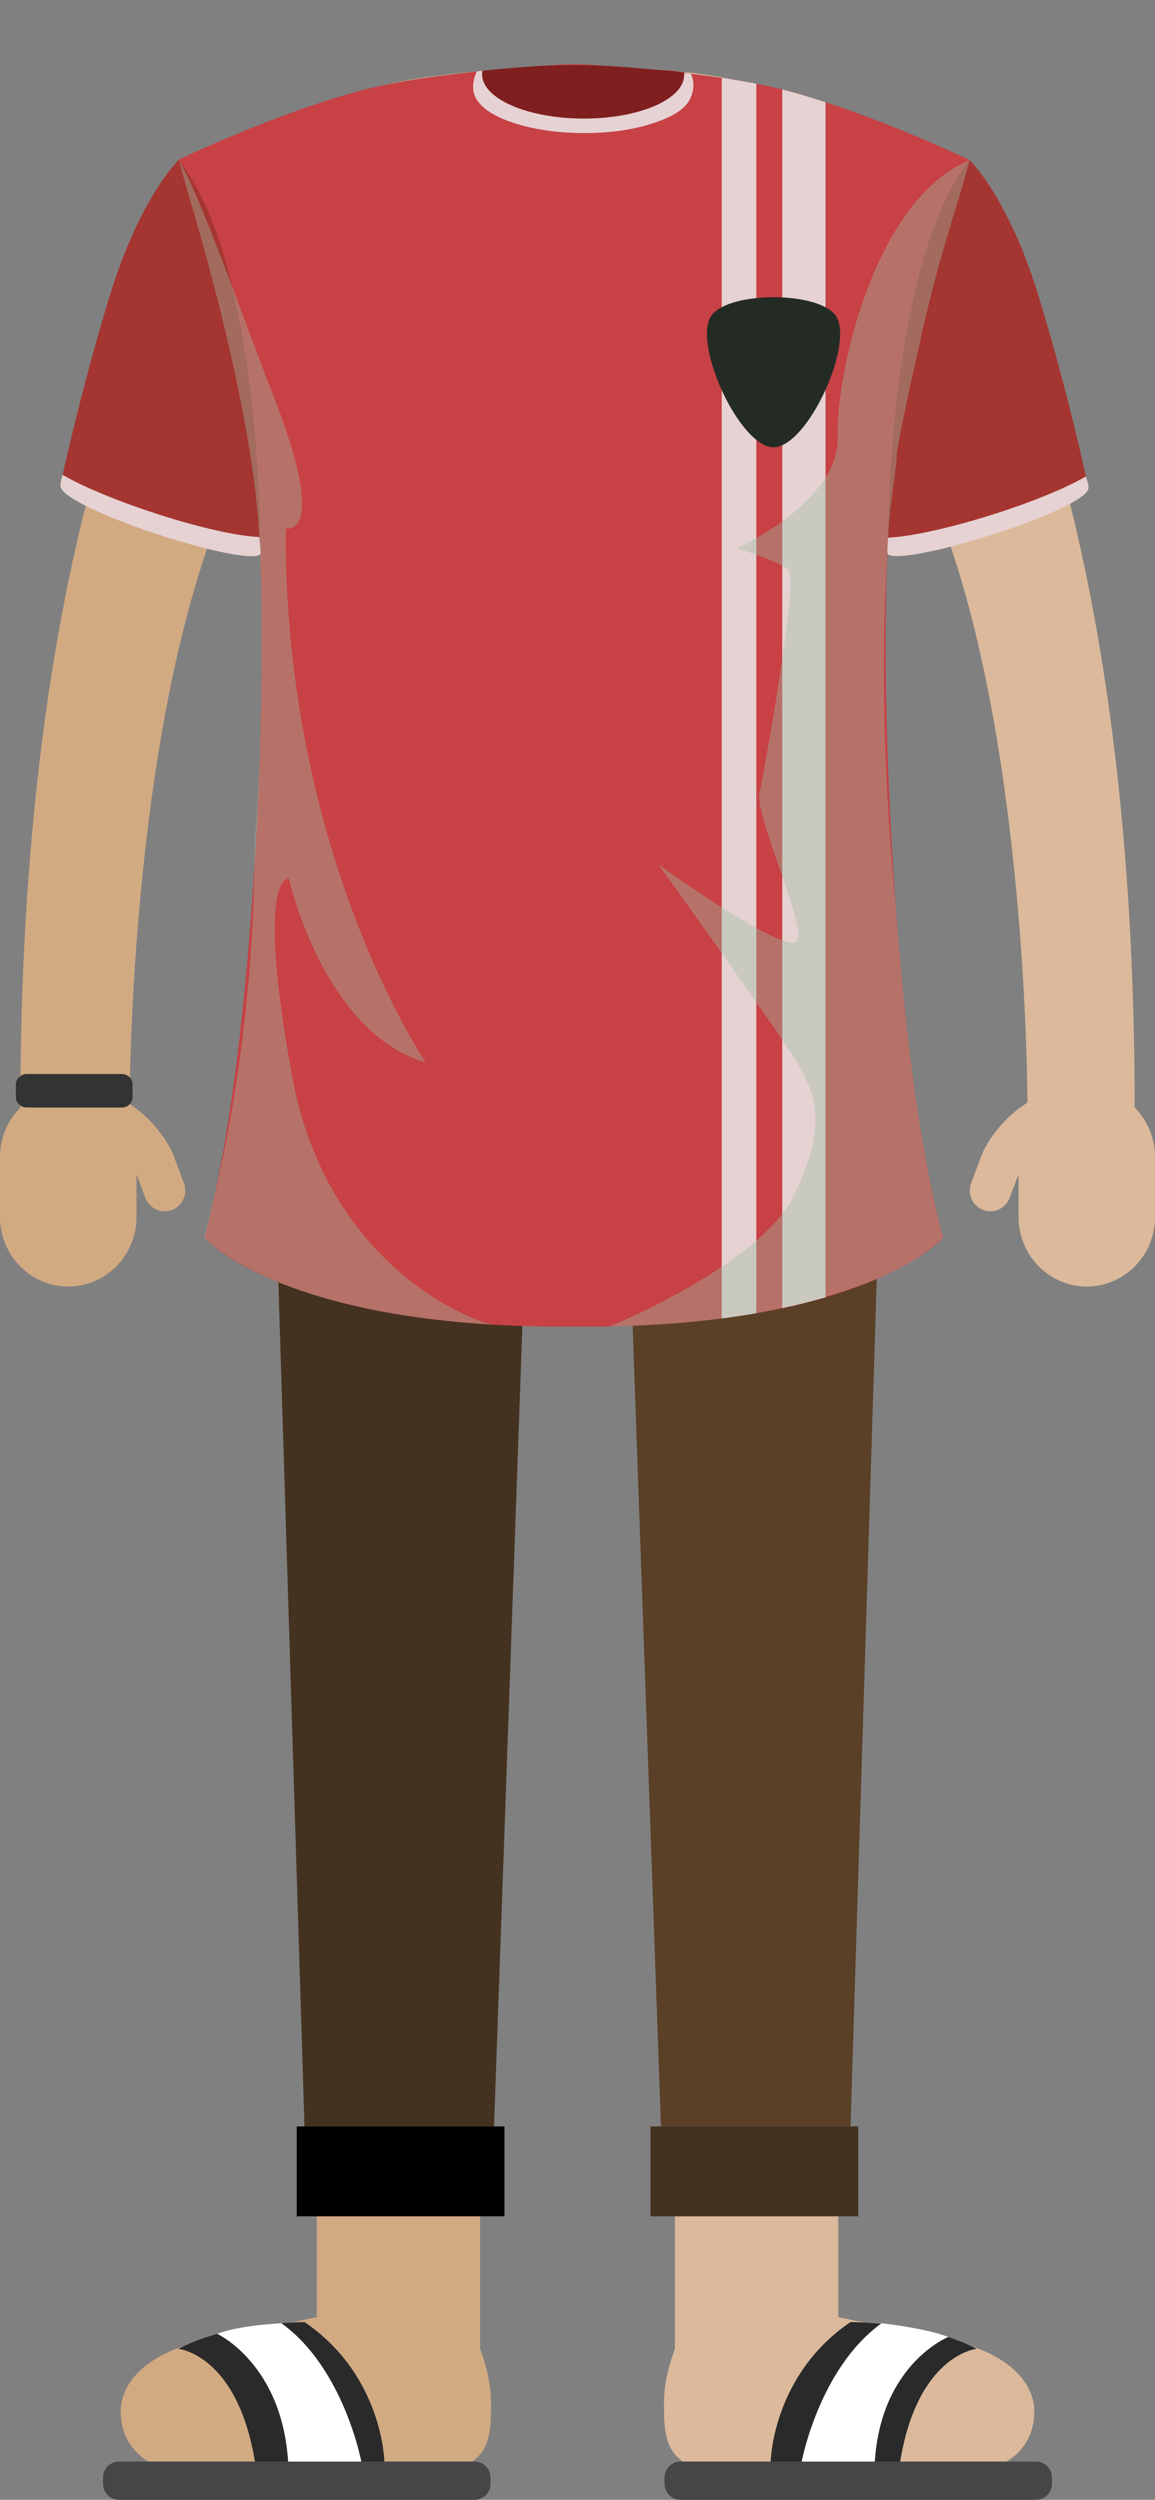 <?xml version="1.0" encoding="utf-8"?>
<!-- Generator: Adobe Illustrator 16.0.0, SVG Export Plug-In . SVG Version: 6.00 Build 0)  -->
<!DOCTYPE svg PUBLIC "-//W3C//DTD SVG 1.1//EN" "http://www.w3.org/Graphics/SVG/1.1/DTD/svg11.dtd">
<svg version="1.1" id="Layer_1" xmlns="http://www.w3.org/2000/svg" xmlns:xlink="http://www.w3.org/1999/xlink" x="0px" y="0px"
	 width="42.656px" height="92.267px" viewBox="0 0 42.656 92.267" enable-background="new 0 0 42.656 92.267" xml:space="preserve">
<rect x="0" y="0" width="42.656" height="92.267" fill="#808080" stroke="none"/>
<g>
	<defs>
		<rect id="SVGID_1_" width="42.656" height="92.267"/>
	</defs>
	<clipPath id="SVGID_2_">
		<use xlink:href="#SVGID_1_"  overflow="visible"/>
	</clipPath>
	<g clip-path="url(#SVGID_2_)">
		<defs>
			<rect id="SVGID_3_" width="42.656" height="92.267"/>
		</defs>
		<clipPath id="SVGID_4_">
			<use xlink:href="#SVGID_3_"  overflow="visible"/>
		</clipPath>
		<path clip-path="url(#SVGID_4_)" fill="#D2AA82" d="M11.697,85.522l-0.962,0.204c0.318-0.019,0.514-0.019,0.514-0.019
			c2.893,1.974,2.944,5.147,2.944,5.147h3.237c0.7-0.459,0.704-1.271,0.704-2.199c0-0.557-0.145-1.281-0.403-1.961v-6.007h-6.034
			V85.522z"/>
		<path clip-path="url(#SVGID_4_)" fill="#D2AA82" d="M6.588,86.693c0.083-0.043,0.171-0.084,0.258-0.125
			c-1.923,0.638-2.398,1.731-2.387,2.444c0,0.845,0.404,1.471,1.025,1.843h3.932C8.764,86.901,6.588,86.693,6.588,86.693"/>
		<path clip-path="url(#SVGID_4_)" fill="#DBB99A" d="M24.926,86.694c-0.258,0.68-0.404,1.404-0.404,1.961
			c0,0.929,0.006,1.74,0.704,2.2h3.238c0,0,0.051-3.175,2.944-5.146c0,0,0.195,0,0.513,0.017l-0.962-0.203v-4.835h-6.033V86.694z"/>
		<path clip-path="url(#SVGID_4_)" fill="#DBB99A" d="M33.241,90.855h3.93c0.624-0.373,1.026-0.999,1.026-1.843
			c0.011-0.713-0.463-1.806-2.385-2.443c0.087,0.04,0.172,0.081,0.257,0.124C36.069,86.693,33.893,86.901,33.241,90.855"/>
		<path clip-path="url(#SVGID_4_)" fill="#464547" d="M13.342,90.855h-2.7H9.416H5.485H4.396c-0.326,0-0.591,0.265-0.591,0.59v0.232
			c0,0.326,0.265,0.59,0.591,0.59h13.13c0.325,0,0.588-0.264,0.588-0.59v-0.232c0-0.325-0.263-0.59-0.588-0.59h-0.095h-3.237H13.342
			z"/>
		<path clip-path="url(#SVGID_4_)" fill="#2B2A2A" d="M13.342,90.855h0.852c0,0-0.051-3.175-2.945-5.146c0,0-0.195,0-0.513,0.017
			c-0.106,0.005-0.223,0.013-0.352,0.024h0.008C12.696,87.406,13.342,90.855,13.342,90.855"/>
		<path clip-path="url(#SVGID_4_)" fill="#2B2A2A" d="M9.416,90.855h1.226c-0.232-3.601-2.601-4.707-2.616-4.713
			c-0.402,0.112-0.804,0.251-1.18,0.426c-0.087,0.04-0.175,0.082-0.258,0.125C6.588,86.693,8.764,86.901,9.416,90.855"/>
		<path clip-path="url(#SVGID_4_)" fill="#464547" d="M32.307,90.855h-2.697h-1.146h-3.238h-0.095c-0.325,0-0.589,0.265-0.589,0.59
			v0.232c0,0.326,0.264,0.59,0.589,0.59h13.131c0.325,0,0.589-0.264,0.589-0.59v-0.232c0-0.325-0.264-0.59-0.589-0.59h-1.091h-3.929
			H32.307z"/>
		<path clip-path="url(#SVGID_4_)" fill="#2B2A2A" d="M28.464,90.855h1.146c0,0,0.639-3.418,2.922-5.084
			c-0.234-0.021-0.441-0.037-0.611-0.046c-0.317-0.017-0.513-0.017-0.513-0.017C28.515,87.68,28.464,90.855,28.464,90.855"/>
		<path clip-path="url(#SVGID_4_)" fill="#2B2A2A" d="M32.307,90.855h0.936c0.65-3.954,2.827-4.162,2.827-4.162
			c-0.085-0.043-0.17-0.084-0.257-0.124c-0.255-0.119-0.521-0.222-0.798-0.311C35,86.266,32.541,87.258,32.307,90.855"/>
		<path clip-path="url(#SVGID_4_)" fill="#FFFFFF" d="M10.642,90.855h2.7c0,0-0.645-3.449-2.95-5.105h-0.008
			c-0.063,0.003-1.593,0.081-2.358,0.393h0.001C8.041,86.148,10.411,87.254,10.642,90.855"/>
		<path clip-path="url(#SVGID_4_)" fill="#FFFFFF" d="M29.609,90.855h2.697c0.234-3.597,2.694-4.589,2.708-4.597l0.003-0.002
			c-0.781-0.318-2.457-0.507-2.457-0.507c-0.01,0.005-0.02,0.015-0.028,0.021C30.249,87.437,29.609,90.855,29.609,90.855"/>
		<path clip-path="url(#SVGID_4_)" fill="#443220" d="M21.217,38.097H9.208v2.648c0,1.241,0.361,2.394,0.973,3.373l1.064,34.367h7
			l1.112-31.375h1.965v-9.013H21.217z"/>
		<polygon clip-path="url(#SVGID_4_)" fill="#000100" points="10.959,78.485 10.959,81.803 11.697,81.803 17.731,81.803 
			18.631,81.803 18.631,78.485 18.245,78.485 11.245,78.485 		"/>
		<path clip-path="url(#SVGID_4_)" fill="#5A4027" d="M22.98,38.097h-1.658v9.013h1.977l1.112,31.375h7l1.064-34.39
			c0.606-0.973,0.961-2.12,0.961-3.35v-2.648h-0.775H22.98z"/>
		<polygon clip-path="url(#SVGID_4_)" fill="#443220" points="24.023,78.485 24.023,81.803 24.926,81.803 30.96,81.803 
			31.695,81.803 31.695,78.485 31.411,78.485 24.411,78.485 		"/>
		<path clip-path="url(#SVGID_4_)" fill="#D2AA82" d="M0.757,39.715c0.063-0.042,0.136-0.072,0.217-0.072h3.534
			c0.12,0,0.221,0.053,0.292,0.133c0.066-3.175,0.466-12.58,2.85-19.526l-4.386-1.972C1.942,23.373,0.842,30.382,0.757,39.715"/>
		<path clip-path="url(#SVGID_4_)" fill="#D2AA82" d="M2.65,40.876H0.974c-0.062,0-0.121-0.017-0.173-0.045
			c-0.017-0.008-0.032-0.019-0.048-0.031v0.076C0.291,41.343,0,41.991,0,42.708v2.206c0,1.42,1.128,2.572,2.52,2.572
			c1.391,0,2.521-1.151,2.521-2.572v-1.575l0.323,0.863c0.141,0.395,0.577,0.603,0.971,0.462c0.397-0.141,0.604-0.577,0.464-0.973
			L6.375,42.56c-0.014-0.033-0.029-0.062-0.042-0.093c0,0-0.48-1.027-1.54-1.715c-0.072,0.075-0.169,0.124-0.286,0.124H2.65z"/>
		<path clip-path="url(#SVGID_4_)" fill="#DBB99A" d="M41.905,40.876c0-9.982-1.13-17.395-2.494-22.707l-4.322,1.945
			c2.697,7.889,2.847,19.056,2.855,20.586c-1.119,0.687-1.62,1.767-1.62,1.767h0.002c-0.015,0.031-0.032,0.06-0.044,0.093
			l-0.425,1.131c-0.14,0.396,0.068,0.832,0.463,0.973c0.396,0.141,0.831-0.067,0.972-0.462l0.324-0.863v1.575
			c0,1.42,1.127,2.572,2.52,2.572c1.392,0,2.521-1.151,2.521-2.572v-2.206C42.656,41.991,42.368,41.343,41.905,40.876"/>
		<path clip-path="url(#SVGID_4_)" fill="#DBB99A" d="M21.217,9.363c2.313,0.027,4.5-0.271,6.368-0.667
			c0.956-1.708,1.6-3.874-0.018-5.657c-1.024-0.23-2.153-0.401-3.42-0.48h-0.153l-2.726-0.045L21.217,9.363z"/>
		<path clip-path="url(#SVGID_4_)" fill="#333333" d="M0.974,39.643c-0.081,0-0.153,0.03-0.217,0.072
			c-0.099,0.068-0.17,0.174-0.17,0.3v0.489c0,0.125,0.068,0.23,0.165,0.296c0.017,0.012,0.032,0.024,0.049,0.031
			c0.052,0.028,0.111,0.045,0.173,0.045h1.677h1.857c0.116,0,0.214-0.048,0.285-0.123c0.063-0.067,0.102-0.152,0.102-0.249v-0.489
			c0-0.092-0.037-0.173-0.095-0.239c-0.071-0.079-0.172-0.133-0.292-0.133H0.974z"/>
		<path clip-path="url(#SVGID_4_)" fill="#D2AA82" d="M21.313,9.526l0.002,1.366l0.016-2.591l-0.009-5.786
			c0.087-0.002-2.801,0.053-2.801,0.053C15.259,2.786,13.984,3.2,13.984,3.2c0,0.01-0.638,1.071-0.638,1.083
			C13.503,15.107,20.136,9.308,21.313,9.526 M21.268,0.001h-0.002c-0.011,0-0.02-0.001-0.02-0.001S21.257,0.001,21.268,0.001"/>
		<path clip-path="url(#SVGID_4_)" fill="#C74145" d="M20.835,48.967c-10.433,0-13.292-3.287-13.292-3.287
			c1.872-6.723,2.417-21.07,1.988-26.516C9.104,13.718,6.57,5.907,6.57,5.907s3.483-1.681,6.753-2.564
			c2.632-0.71,7.513-0.966,7.513-0.966h0.707c0,0,4.881,0.256,7.513,0.966c3.27,0.883,6.753,2.564,6.753,2.564
			s-2.533,7.812-2.962,13.258c-0.429,5.446,0.117,19.793,1.988,26.516c0,0-2.859,3.287-13.292,3.287H20.835z"/>
		<path clip-path="url(#SVGID_4_)" fill="#A53531" d="M6.598,5.907c0,0-1.421,1.349-2.545,5.013s-1.819,6.977-1.819,6.977
			s4.063,2.302,7.372,1.948C9.606,19.845,9.606,9.677,6.598,5.907"/>
		<path clip-path="url(#SVGID_4_)" fill="#A53531" d="M35.808,5.907c0,0,1.421,1.349,2.545,5.013s1.819,6.977,1.819,6.977
			s-4.063,2.302-7.372,1.948C32.8,19.845,32.8,9.677,35.808,5.907"/>
		<path clip-path="url(#SVGID_4_)" fill="#E6D2D2" d="M2.234,17.947c-0.007-0.125,0.033-0.274,0.081-0.419
			c1.678,0.971,5.521,2.213,7.262,2.295c0,0.117,0.089,0.612,0.029,0.649C8.899,20.905,2.28,18.743,2.234,17.947"/>
		<path clip-path="url(#SVGID_4_)" fill="#E6D2D2" d="M40.199,18.015c0.007-0.125-0.047-0.283-0.095-0.429
			c-1.678,0.972-5.564,2.177-7.304,2.259c-0.002,0.117-0.061,0.584,0,0.621C33.507,20.899,40.153,18.81,40.199,18.015"/>
		<path clip-path="url(#SVGID_4_)" fill="#E6D2D2" d="M30.488,3.773c-0.476-0.155-0.956-0.301-1.434-0.43
			c-0.053-0.015-0.108-0.028-0.164-0.043v44.981c0.582-0.124,1.114-0.259,1.598-0.4V3.773z"/>
		<path clip-path="url(#SVGID_4_)" fill="#E6D2D2" d="M26.655,48.663c0.448-0.059,0.873-0.124,1.277-0.194V3.089
			c-0.408-0.079-0.839-0.15-1.277-0.214V48.663z"/>
		<g opacity="0.4" clip-path="url(#SVGID_4_)">
			<g>
				<defs>
					<rect id="SVGID_5_" x="22.493" y="5.907" width="13.314" height="43.052"/>
				</defs>
				<clipPath id="SVGID_6_">
					<use xlink:href="#SVGID_5_"  overflow="visible"/>
				</clipPath>
				<path clip-path="url(#SVGID_6_)" fill="#9EBBA1" d="M32.771,20.416c0.021-0.455,0.044-0.875,0.074-1.251
					c0.055-0.703,0.22-1.573,0.268-2.247c-0.044-0.363,1.054-5.152,1.077-5.252c0.7-2.896,1.288-4.407,1.617-5.759
					c-3.5,1.466-4.931,7.806-4.871,10.214c0.062,2.435-3.729,4.116-3.729,4.116s1.563,0.466,1.924,0.806
					c0.36,0.341-0.898,7.395-1.078,8.207s1.5,4.388,1.438,5.373c-0.06,0.985-5.173-2.714-5.173-2.714s4.692,6.514,5.234,7.5
					c0.541,0.986,1.021,2.188-0.241,4.739c-1.207,2.435-6.354,4.649-6.82,4.81c2.259-0.044,4.133-0.249,5.683-0.533
					c2.71-0.563,5.168-1.332,6.659-2.744c-0.83-2.983-1.399-7.467-1.738-12.008C32.708,29.564,32.485,24.88,32.771,20.416"/>
			</g>
		</g>
		<g opacity="0.4" clip-path="url(#SVGID_4_)">
			<g>
				<defs>
					<rect id="SVGID_7_" x="6.598" y="5.907" width="11.64" height="42.986"/>
				</defs>
				<clipPath id="SVGID_8_">
					<use xlink:href="#SVGID_7_"  overflow="visible"/>
				</clipPath>
				<path clip-path="url(#SVGID_8_)" fill="#9EBBA1" d="M10.316,47.339c1.661,0.671,4.196,1.337,7.922,1.554
					c-0.67-0.06-6.148-2.086-7.446-9.158c-1.384-7.536-0.121-7.304-0.121-7.304s1.263,5.681,5.053,6.783
					c0,0-5.233-7.652-5.173-19.709c0,0,1.661,0.423-0.527-5.087C9.192,12.32,7.408,7.196,6.598,5.907c0,0,0.124,0.428,0.345,1.21
					c0.253,0.844,0.607,2.068,0.975,3.484c0.001,0.004,0.002,0.008,0.003,0.011c0,0,0.001,0.005,0.001,0.006
					c0.678,2.614,1.399,5.866,1.61,8.547c0.006,0.077,0.062,0.867,0.062,0.985c0,0,0.042,1.051,0.042,1.063
					c0.045,2.651,0.092,5.489-0.228,9.885v0.009c0,5.293-0.791,10.7-1.884,14.574C7.524,45.681,8.344,46.516,10.316,47.339"/>
			</g>
		</g>
		<path clip-path="url(#SVGID_4_)" fill="#801F1F" d="M25.341,2.872c0-0.058-0.009-0.116-0.021-0.173
			c-0.017-0.074-1.354-0.145-1.503-0.159c-0.532-0.05-1.064-0.091-1.599-0.116c-1.035-0.049-2.062-0.018-3.093,0.066
			c-0.445,0.037-0.889,0.077-1.332,0.121c-0.026,0.085-0.045,0.172-0.045,0.26c0,1,1.7,1.811,3.796,1.811
			C23.641,4.682,25.341,3.872,25.341,2.872"/>
		<path clip-path="url(#SVGID_4_)" fill="#E6D2D2" d="M25.514,2.724l-0.255-0.022c0.005,0.036,0.007,0.035,0.007,0.071
			c-0.004,0.896-1.679,1.614-3.74,1.604c-2.061-0.009-3.728-0.742-3.723-1.638c0-0.036,0.007-0.072,0.012-0.107
			c-0.003,0.003-0.006,0.007-0.009,0.01l0.011-0.033l-0.205,0.029c-0.128,0.242-0.182,0.576-0.101,0.839
			c0.051,0.164,0.158,0.307,0.282,0.426c0.351,0.336,0.84,0.533,1.304,0.674c0.647,0.198,1.328,0.293,2.005,0.324
			c0.142,0.007,0.281,0.01,0.422,0.011c0.891,0.004,1.805-0.095,2.648-0.382c0.403-0.137,0.83-0.312,1.129-0.616
			C25.586,3.623,25.71,3.095,25.514,2.724"/>
		<path clip-path="url(#SVGID_4_)" fill="#242B25" d="M30.83,11.605c0.798,0.954-0.989,4.903-2.262,4.903
			c-1.271,0-3.059-3.949-2.261-4.903C27.017,10.758,30.121,10.758,30.83,11.605"/>
	</g>
</g>
</svg>
